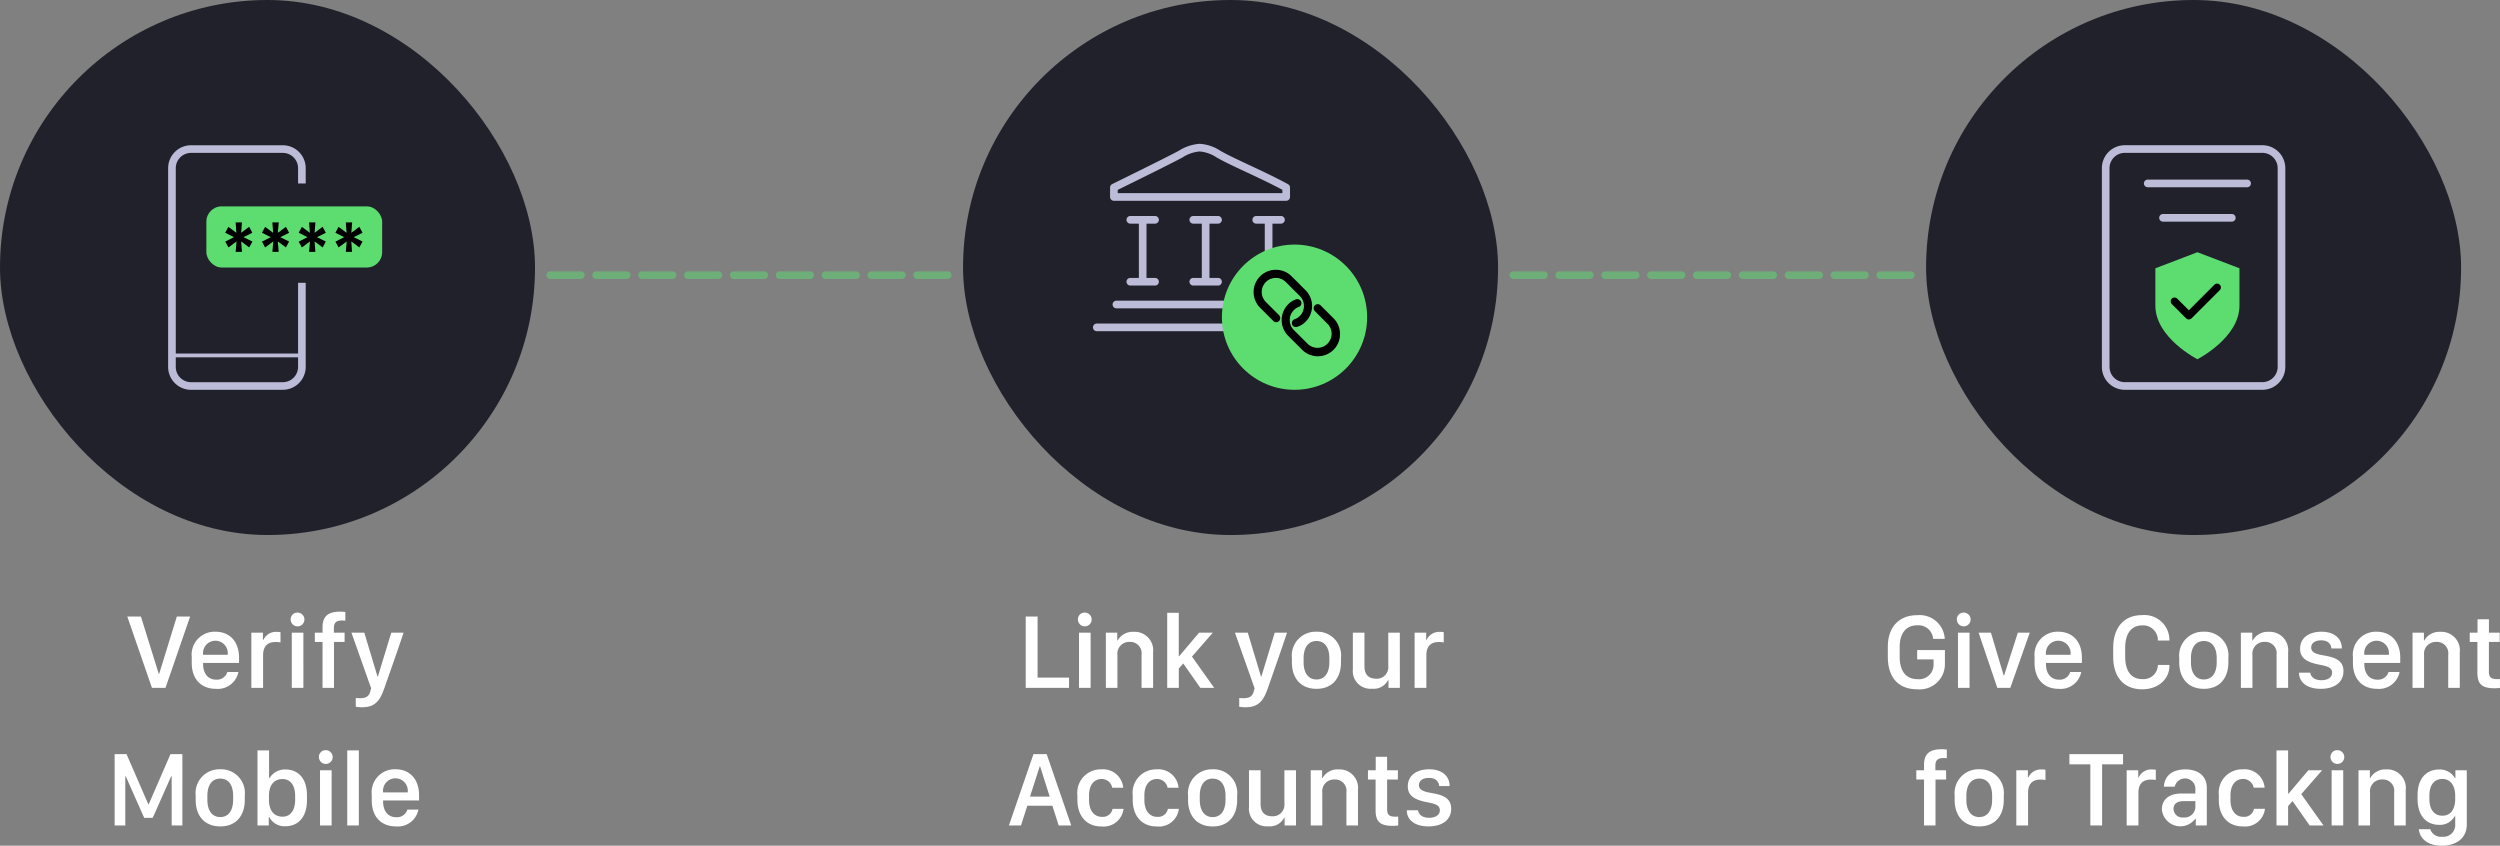 <svg xmlns="http://www.w3.org/2000/svg" width="327.089" height="110.646" viewBox="0 0 327.089 110.646">
  <rect x="0" y="0" width="327.089" height="110.646" fill="#808080" stroke="none"/>
  <g id="Group_9710" data-name="Group 9710" transform="translate(-31 -453)">
    <g id="Group_9718" data-name="Group 9718">
      <path id="Path_9549" data-name="Path 9549" d="M15.458,6.588a3.293,3.293,0,0,0-3.6-3.1c-2.434,0-3.849,1.606-3.849,4.136V8.926c0,2.611,1.285,4.259,3.869,4.259a3.3,3.3,0,0,0,3.6-3.247V8.051h-3.63V9.274h2.146v.731A1.892,1.892,0,0,1,11.9,11.858c-1.579,0-2.338-1.121-2.338-2.939V7.627c0-1.777.841-2.816,2.29-2.816A1.936,1.936,0,0,1,13.94,6.588ZM17.187,13H18.7V5.774H17.187Zm-.144-8.989a.9.9,0,1,0,.9-.861A.866.866,0,0,0,17.043,4.011ZM22.334,13h1.7l2.543-7.226H25.021l-1.8,5.605h-.055L21.5,5.774H19.887Zm8.032.123a2.735,2.735,0,0,0,2.946-2.2H31.871a1.422,1.422,0,0,1-1.483,1c-1.032,0-1.688-.807-1.688-2.023V9.732h4.7v-.69c0-2.037-1.162-3.391-3.09-3.391a3.009,3.009,0,0,0-3.1,3.322v.731C27.2,11.845,28.432,13.123,30.367,13.123ZM28.7,8.673V8.659a1.62,1.62,0,1,1,3.213,0v.014Zm10.363-.889c0-1.9.807-2.96,2.235-2.96a1.93,1.93,0,0,1,2.044,1.982h1.511V6.7a3.275,3.275,0,0,0-3.562-3.22c-2.406,0-3.794,1.62-3.794,4.3V8.926c0,2.659,1.388,4.259,3.794,4.259,2.058,0,3.562-1.285,3.562-3.09v-.1H43.341A1.878,1.878,0,0,1,41.3,11.852c-1.429,0-2.235-1.046-2.235-2.919ZM49.357,5.651a3.118,3.118,0,0,0-3.22,3.432v.581c0,2.037,1.135,3.459,3.22,3.459s3.206-1.422,3.206-3.459V9.083A3.1,3.1,0,0,0,49.357,5.651Zm0,1.217c1.128,0,1.682.916,1.682,2.235v.554c0,1.3-.547,2.242-1.682,2.242s-1.688-.95-1.688-2.242V9.1C47.668,7.791,48.229,6.868,49.357,6.868ZM54.2,13h1.511V8.693A1.537,1.537,0,0,1,57.3,6.984a1.484,1.484,0,0,1,1.572,1.682V13h1.511V8.358a2.422,2.422,0,0,0-2.536-2.693,2.272,2.272,0,0,0-2.1,1.121h-.055V5.774H54.2Zm7.745-5.113c0,1.319,1.073,1.771,2.393,2.051.964.191,1.8.314,1.8,1.066,0,.533-.444.991-1.408.991-.854,0-1.367-.4-1.449-.984H61.812c0,1.292,1.094,2.112,2.83,2.112,1.818,0,2.98-.848,2.98-2.311,0-1.367-1.053-1.784-2.393-2.023C64.41,8.639,63.4,8.5,63.4,7.736c0-.608.526-.957,1.3-.957.984,0,1.3.561,1.347,1.066h1.367c0-1.278-.964-2.194-2.673-2.194C63.282,5.651,61.949,6.321,61.949,7.887Zm10.069,5.236a2.735,2.735,0,0,0,2.946-2.2H73.522a1.422,1.422,0,0,1-1.483,1c-1.032,0-1.688-.807-1.688-2.023V9.732h4.7v-.69c0-2.037-1.162-3.391-3.09-3.391a3.009,3.009,0,0,0-3.1,3.322v.731C68.853,11.845,70.083,13.123,72.018,13.123ZM70.35,8.673V8.659a1.62,1.62,0,1,1,3.213,0v.014ZM76.66,13H78.17V8.693a1.537,1.537,0,0,1,1.586-1.709,1.484,1.484,0,0,1,1.572,1.682V13h1.511V8.358A2.422,2.422,0,0,0,80.3,5.665a2.272,2.272,0,0,0-2.1,1.121H78.15V5.774H76.66Zm8.5-7.226H84.145V6.991h1V10.97c0,1.449.485,2.078,2.242,2.078A5.084,5.084,0,0,0,88.1,13V11.838a2.532,2.532,0,0,1-.342.014c-.813,0-1.107-.219-1.107-1V6.991h1.408V5.774H86.654V4.018h-1.49ZM12.747,31h1.5V24.991h1.388V23.774H14.23V23.18c0-.766.362-1,1.087-1a2.735,2.735,0,0,1,.41.027V21.067a5.444,5.444,0,0,0-.67-.041c-1.586,0-2.311.608-2.311,2.03v.718H11.735v1.217h1.012Zm7.226-7.349a3.118,3.118,0,0,0-3.22,3.432v.581c0,2.037,1.135,3.459,3.22,3.459s3.206-1.422,3.206-3.459v-.581A3.1,3.1,0,0,0,19.973,23.651Zm0,1.217c1.128,0,1.682.916,1.682,2.235v.554c0,1.3-.547,2.242-1.682,2.242s-1.688-.95-1.688-2.242V27.1C18.284,25.791,18.845,24.868,19.973,24.868ZM24.819,31h1.538V26.721c0-.971.41-1.723,1.627-1.723a3.138,3.138,0,0,1,.649.055v-1.34a2.779,2.779,0,0,0-.513-.041,1.794,1.794,0,0,0-1.729,1.053h-.055v-.95H24.819Zm11.225,0V23h2.741V21.669H31.765V23h2.741v8Zm3.213,0h1.538V26.721c0-.971.41-1.723,1.627-1.723a3.138,3.138,0,0,1,.649.055v-1.34a2.779,2.779,0,0,0-.513-.041,1.794,1.794,0,0,0-1.729,1.053h-.055v-.95H39.257Zm8.989-.889H48.3V31h1.442V26.078c0-1.613-1.2-2.413-2.8-2.413-1.928,0-2.748,1.025-2.81,2.256h1.422a1.363,1.363,0,0,1,2.693.212v.69H46.414c-1.661,0-2.55.813-2.55,2.1a2.43,2.43,0,0,0,4.382,1.189Zm-1.559-.157a1.158,1.158,0,0,1-1.3-1.114c0-.6.4-1.019,1.285-1.019h1.572v.8A1.414,1.414,0,0,1,46.688,29.954Zm4.628-2.276c0,2.023,1.155,3.445,3.117,3.445a2.623,2.623,0,0,0,2.919-2.3H55.916a1.293,1.293,0,0,1-1.395,1.046c-1.032,0-1.682-.848-1.682-2.187v-.615c0-1.333.622-2.153,1.675-2.153a1.4,1.4,0,0,1,1.36,1.142h1.436a2.641,2.641,0,0,0-2.878-2.4,3.055,3.055,0,0,0-3.117,3.377Zm9.064.786.581-.656L63.2,31h1.812L62.1,26.905l2.734-3.131h-1.8l-2.6,3.069H60.38V21.177H58.862V31H60.38ZM66.074,31h1.518V23.774H66.074Zm-.144-8.989a.9.9,0,1,0,.9-.861A.866.866,0,0,0,65.931,22.011ZM69.588,31H71.1V26.693a1.537,1.537,0,0,1,1.586-1.709,1.484,1.484,0,0,1,1.572,1.682V31h1.511V26.358a2.422,2.422,0,0,0-2.536-2.693,2.272,2.272,0,0,0-2.1,1.121h-.055V23.774h-1.49Zm10.958,1.477a1.469,1.469,0,0,1-1.565-.984h-1.5c.137,1.2,1.087,2.153,3.056,2.153,1.634,0,3.22-.834,3.22-2.755V23.774H82.269V24.82h-.055a2.265,2.265,0,0,0-2.078-1.142c-1.668,0-2.816,1.189-2.816,3.35v.52c0,2.188,1.155,3.37,2.816,3.37a2.194,2.194,0,0,0,2.051-1.142h.055v1.046A1.542,1.542,0,0,1,80.546,32.477Zm.034-7.561c1,0,1.661.827,1.661,2.188v.431c0,1.381-.622,2.188-1.661,2.188-1.08,0-1.716-.807-1.716-2.187V27.1C78.864,25.7,79.5,24.916,80.58,24.916Z" transform="translate(269.986 530)" fill="#fff"/>
      <g id="Group_9714" data-name="Group 9714">
        <rect id="Rectangle_140257" data-name="Rectangle 140257" width="70" height="70" rx="35" transform="translate(283 453)" fill="#21212b"/>
        <g id="Group_9175" data-name="Group 9175" transform="translate(123 20)">
          <g id="Rectangle_140212" data-name="Rectangle 140212" transform="translate(175 448)" fill="none" stroke="#707070" stroke-width="1" opacity="0">
            <rect width="40" height="40" stroke="none"/>
            <rect x="0.5" y="0.5" width="39" height="39" fill="none"/>
          </g>
          <g id="Group_9177" data-name="Group 9177" transform="translate(1 1)">
            <path id="Union_142" data-name="Union 142" d="M23586,22671a3,3,0,0,1-3-3v-26a3,3,0,0,1,3-3h18a3,3,0,0,1,3,3v26a3,3,0,0,1-3,3Zm-2-29v26a2.005,2.005,0,0,0,2,2h18a2.006,2.006,0,0,0,2-2v-26a2.006,2.006,0,0,0-2-2h-18A2.005,2.005,0,0,0,23584,22642Zm7,7a.5.5,0,0,1,0-1h9a.5.5,0,0,1,0,1Zm-2-4.5a.5.5,0,0,1,0-1h13a.5.5,0,0,1,0,1Z" transform="translate(-23401 -22188)" fill="#bcbcd8"/>
            <g id="Group_9176" data-name="Group 9176" transform="translate(0 -1)">
              <path id="Path_76" data-name="Path 76" d="M9.5,16S15,13.2,15,9V4.1L9.5,2,4,4.1V9C4,13.2,9.5,16,9.5,16Z" transform="translate(185 464)" fill="#5ddd70"/>
              <path id="Path_9442" data-name="Path 9442" d="M193.247,474.753a.5.5,0,0,1-.354-.146l-1.878-1.878a.5.5,0,0,1,.707-.707l1.525,1.525,3.334-3.334a.5.5,0,1,1,.707.707l-3.688,3.688A.5.5,0,0,1,193.247,474.753Z" transform="translate(0.131 0.047)"/>
            </g>
          </g>
        </g>
      </g>
    </g>
    <g id="Group_9717" data-name="Group 9717">
      <path id="Path_9548" data-name="Path 9548" d="M13.723,11.653H9.608V3.669H8.056V13h5.667ZM15.029,13h1.518V5.774H15.029Zm-.144-8.989a.9.9,0,1,0,.9-.861A.866.866,0,0,0,14.885,4.011ZM18.542,13h1.511V8.693a1.537,1.537,0,0,1,1.586-1.709,1.484,1.484,0,0,1,1.572,1.682V13h1.511V8.358a2.422,2.422,0,0,0-2.536-2.693,2.272,2.272,0,0,0-2.1,1.121h-.055V5.774h-1.49Zm9.543-2.536.581-.656L30.909,13H32.72L29.808,8.905l2.734-3.131h-1.8l-2.6,3.069h-.062V3.177H26.568V13h1.518ZM42.243,5.774H40.636l-1.75,5.742h-.048L37.109,5.774H35.427L38,13.055l-.089.314c-.157.711-.547.984-1.367.984a3.977,3.977,0,0,1-.554-.034v1.148a4.716,4.716,0,0,0,.8.068C38.2,15.536,39,15,39.6,13.4l.185-.5C39.789,12.884,41.935,6.779,42.243,5.774ZM46.1,5.651a3.118,3.118,0,0,0-3.22,3.432v.581c0,2.037,1.135,3.459,3.22,3.459s3.206-1.422,3.206-3.459V9.083A3.1,3.1,0,0,0,46.1,5.651Zm0,1.217c1.128,0,1.682.916,1.682,2.235v.554c0,1.3-.547,2.242-1.682,2.242s-1.688-.95-1.688-2.242V9.1C44.417,7.791,44.977,6.868,46.1,6.868Zm10.9-1.094H55.491v4.368A1.507,1.507,0,0,1,53.912,11.8c-.813,0-1.538-.369-1.538-1.634V5.774H50.856V10.58a2.312,2.312,0,0,0,2.509,2.529A2.1,2.1,0,0,0,55.45,12h.068v1h1.49ZM58.936,13h1.538V8.721C60.474,7.75,60.884,7,62.1,7a3.138,3.138,0,0,1,.649.055V5.713a2.779,2.779,0,0,0-.513-.041,1.794,1.794,0,0,0-1.729,1.053h-.055v-.95H58.936ZM7.434,31l.834-2.584h3.274L12.37,31H14.01L10.8,21.669H9.068L5.855,31Zm2.509-7.718,1.251,3.944H8.617l1.265-3.944Zm4.874,4.4c0,2.023,1.155,3.445,3.117,3.445a2.623,2.623,0,0,0,2.919-2.3H19.417a1.293,1.293,0,0,1-1.395,1.046c-1.032,0-1.682-.848-1.682-2.187v-.615c0-1.333.622-2.153,1.675-2.153a1.4,1.4,0,0,1,1.36,1.142h1.436a2.641,2.641,0,0,0-2.878-2.4,3.055,3.055,0,0,0-3.117,3.377Zm7.239,0c0,2.023,1.155,3.445,3.117,3.445a2.623,2.623,0,0,0,2.919-2.3H26.657a1.293,1.293,0,0,1-1.395,1.046c-1.032,0-1.682-.848-1.682-2.187v-.615c0-1.333.622-2.153,1.675-2.153a1.4,1.4,0,0,1,1.36,1.142h1.436a2.641,2.641,0,0,0-2.878-2.4,3.055,3.055,0,0,0-3.117,3.377Zm10.459-4.026a3.118,3.118,0,0,0-3.22,3.432v.581c0,2.037,1.135,3.459,3.22,3.459s3.206-1.422,3.206-3.459v-.581A3.1,3.1,0,0,0,32.515,23.651Zm0,1.217c1.128,0,1.682.916,1.682,2.235v.554c0,1.3-.547,2.242-1.682,2.242s-1.688-.95-1.688-2.242V27.1C30.827,25.791,31.387,24.868,32.515,24.868Zm10.9-1.094H41.9v4.368A1.507,1.507,0,0,1,40.322,29.8c-.813,0-1.538-.369-1.538-1.634V23.774H37.266V28.58a2.312,2.312,0,0,0,2.509,2.529A2.1,2.1,0,0,0,41.86,30h.068v1h1.49ZM45.346,31h1.511V26.693a1.537,1.537,0,0,1,1.586-1.709,1.484,1.484,0,0,1,1.572,1.682V31h1.511V26.358a2.422,2.422,0,0,0-2.536-2.693,2.272,2.272,0,0,0-2.1,1.121h-.055V23.774h-1.49Zm8.5-7.226H52.832v1.217h1V28.97c0,1.449.485,2.078,2.242,2.078A5.084,5.084,0,0,0,56.79,31V29.838a2.532,2.532,0,0,1-.342.014c-.813,0-1.107-.219-1.107-1V24.991h1.408V23.774H55.34V22.018H53.85Zm4.2,2.112c0,1.319,1.073,1.771,2.393,2.051.964.191,1.8.314,1.8,1.066,0,.533-.444.991-1.408.991-.854,0-1.367-.4-1.449-.984H57.911c0,1.292,1.094,2.112,2.83,2.112,1.818,0,2.98-.848,2.98-2.311,0-1.367-1.053-1.784-2.393-2.023-.82-.15-1.825-.294-1.825-1.053,0-.608.526-.957,1.3-.957.984,0,1.3.561,1.347,1.066h1.367c0-1.278-.964-2.194-2.673-2.194C59.38,23.651,58.047,24.321,58.047,25.887Z" transform="translate(157.145 530)" fill="#fff"/>
      <g id="Group_9713" data-name="Group 9713">
        <rect id="Rectangle_140216" data-name="Rectangle 140216" width="70" height="70" rx="35" transform="translate(157 453)" fill="#21212b"/>
        <g id="Group_9174" data-name="Group 9174" transform="translate(-3 20)">
          <g id="Rectangle_140212-2" data-name="Rectangle 140212" transform="translate(175 448)" fill="none" stroke="#707070" stroke-width="1" opacity="0">
            <rect width="40" height="40" stroke="none"/>
            <rect x="0.5" y="0.5" width="39" height="39" fill="none"/>
          </g>
          <g id="Group_9173" data-name="Group 9173" transform="translate(-2.131 -1)">
            <g id="Group_9169" data-name="Group 9169" transform="translate(179.631 453.32)">
              <g id="Group_9171" data-name="Group 9171" transform="translate(0)">
                <path id="Union_140" data-name="Union 140" d="M23533,22212.193a.5.5,0,0,1,0-1h26.945a.5.5,0,1,1,0,1Zm2.566-2.992a.5.5,0,0,1,0-1h21.813a.5.5,0,1,1,0,1Zm18.293-2.98a.5.5,0,0,1-.5-.5.5.5,0,0,1,.5-.5h1.117v-7.1h-1.117a.5.5,0,0,1,0-1h3.24a.5.5,0,0,1,0,1h-1.117v7.1h1.117a.5.5,0,0,1,.5.5.5.5,0,0,1-.5.5Zm-8.236,0a.5.5,0,0,1-.5-.5.5.5,0,0,1,.5-.5h1.117v-7.1h-1.117a.5.5,0,1,1,0-1h3.24a.5.5,0,0,1,0,1h-1.123v7.1h1.123a.5.5,0,0,1,.5.5.5.5,0,0,1-.5.5Zm-8.236,0a.5.5,0,0,1-.5-.5.5.5,0,0,1,.5-.5h1.117v-7.1h-1.117a.5.5,0,1,1,0-1h3.234a.5.5,0,1,1,0,1h-1.117v7.1h1.117a.5.5,0,0,1,.5.5.5.5,0,0,1-.5.5Zm-2.152-11.092a.5.5,0,0,1-.5-.5v-1.24a.5.5,0,0,1,.283-.449c.064-.031,6.729-3.289,8.709-4.354a5.836,5.836,0,0,1,2.732-.91,5.5,5.5,0,0,1,2.715.916c.975.557,2.264,1.154,3.748,1.852,1.578.738,3.365,1.572,5.092,2.508a.5.5,0,0,1,.266.438v1.24a.5.5,0,0,1-.5.5Zm8.965-5.66c-1.764.947-7.168,3.6-8.463,4.234v.426h21.541v-.437c-1.619-.863-3.293-1.65-4.777-2.342-1.508-.7-2.809-1.312-3.82-1.887a4.679,4.679,0,0,0-2.223-.785A4.837,4.837,0,0,0,23544.2,22189.469Z" transform="translate(-23533 -22188.18)" fill="#bcbcd8"/>
              </g>
            </g>
            <g id="Group_9172" data-name="Group 9172" transform="translate(213.404 466.256) rotate(90)">
              <circle id="Ellipse_527" data-name="Ellipse 527" cx="9.5" cy="9.5" r="9.5" transform="translate(-0.256 -1.596)" fill="#5ddd70"/>
              <g id="Icon_ionic-ios-link" data-name="Icon ionic-ios-link" transform="translate(3.141 2.042)">
                <path id="Path_9440" data-name="Path 9440" d="M9.575,17.184l-.032,0a.442.442,0,0,0-.257.12L7.56,19.033a1.946,1.946,0,0,1-2.753-2.753l1.833-1.833a1.935,1.935,0,0,1,.3-.249,1.964,1.964,0,0,1,.4-.2,1.871,1.871,0,0,1,.4-.1,1.9,1.9,0,0,1,.273-.019c.037,0,.075,0,.123.005a1.941,1.941,0,0,1,1.251.561,1.916,1.916,0,0,1,.457.73.421.421,0,0,0,.516.27l.008,0s.005,0,.005,0a.417.417,0,0,0,.281-.51,2.422,2.422,0,0,0-.657-1.1,2.813,2.813,0,0,0-1.539-.783c-.051-.008-.1-.016-.152-.021a2.758,2.758,0,0,0-.3-.016c-.069,0-.139,0-.206.008a2.7,2.7,0,0,0-.433.067c-.029.005-.056.013-.086.021a2.78,2.78,0,0,0-.521.2,2.745,2.745,0,0,0-.74.532L4.19,15.671a2.819,2.819,0,0,0-.815,1.991,2.81,2.81,0,0,0,4.794,1.986L9.915,17.9A.423.423,0,0,0,9.575,17.184Z" transform="translate(-3.375 -9.351)" stroke="#000" stroke-width="0.2"/>
                <path id="Path_9441" data-name="Path 9441" d="M19.929,4.2a2.816,2.816,0,0,0-3.974,0l-1.7,1.7a.43.43,0,0,0,.27.732.434.434,0,0,0,.339-.123l1.705-1.7A1.946,1.946,0,0,1,19.319,7.56L17.486,9.394a1.935,1.935,0,0,1-.3.249,1.964,1.964,0,0,1-.4.2,1.871,1.871,0,0,1-.4.1,1.9,1.9,0,0,1-.273.019c-.037,0-.078,0-.123-.005A1.921,1.921,0,0,1,14.3,8.712a.427.427,0,0,0-.51-.262.432.432,0,0,0-.3.548,2.441,2.441,0,0,0,.633,1h0l.005.005a2.814,2.814,0,0,0,1.692.8,2.758,2.758,0,0,0,.3.016q.1,0,.208-.008a3.056,3.056,0,0,0,.516-.086,2.78,2.78,0,0,0,.521-.2,2.745,2.745,0,0,0,.74-.532l1.833-1.833A2.813,2.813,0,0,0,19.929,4.2Z" transform="translate(-9.632 -3.375)" stroke="#000" stroke-width="0.2"/>
              </g>
            </g>
          </g>
        </g>
      </g>
    </g>
    <g id="Group_9716" data-name="Group 9716">
      <path id="Path_9547" data-name="Path 9547" d="M12.954,13l3.22-9.331H14.437l-2.311,7.492h-.055L9.741,3.669H7.957L11.183,13Zm6.59.123a2.735,2.735,0,0,0,2.946-2.2H21.047a1.422,1.422,0,0,1-1.483,1c-1.032,0-1.688-.807-1.688-2.023V9.732h4.7v-.69c0-2.037-1.162-3.391-3.09-3.391a3.009,3.009,0,0,0-3.1,3.322v.731C16.378,11.845,17.609,13.123,19.543,13.123Zm-1.668-4.45V8.659a1.62,1.62,0,1,1,3.213,0v.014ZM24.185,13h1.538V8.721c0-.971.41-1.723,1.627-1.723A3.138,3.138,0,0,1,28,7.053V5.713a2.779,2.779,0,0,0-.513-.041,1.794,1.794,0,0,0-1.729,1.053H25.7v-.95H24.185Zm5.291,0h1.518V5.774H29.476Zm-.144-8.989a.9.9,0,1,0,.9-.861A.866.866,0,0,0,29.333,4.011ZM33.5,13h1.5V6.991h1.388V5.774H34.986V5.18c0-.766.362-1,1.087-1a2.735,2.735,0,0,1,.41.027V3.067a5.444,5.444,0,0,0-.67-.041c-1.586,0-2.311.608-2.311,2.03v.718H32.491V6.991H33.5ZM44.1,5.774H42.492l-1.75,5.742h-.048L38.964,5.774H37.283l2.577,7.28-.089.314c-.157.711-.547.984-1.367.984a3.977,3.977,0,0,1-.554-.034v1.148a4.716,4.716,0,0,0,.8.068c1.408,0,2.208-.533,2.8-2.133l.185-.5C41.644,12.884,43.791,6.779,44.1,5.774ZM7.693,31V24.554h.055l2.42,5.455h1.114L13.7,24.554h.062V31h1.4V21.669H13.606l-2.851,6.563h-.048L7.857,21.669H6.3V31Zm12.428-7.349a3.118,3.118,0,0,0-3.22,3.432v.581c0,2.037,1.135,3.459,3.22,3.459s3.206-1.422,3.206-3.459v-.581A3.1,3.1,0,0,0,20.121,23.651Zm0,1.217c1.128,0,1.682.916,1.682,2.235v.554c0,1.3-.547,2.242-1.682,2.242s-1.688-.95-1.688-2.242V27.1C18.433,25.791,18.993,24.868,20.121,24.868ZM28.652,31.1c1.7,0,2.81-1.258,2.81-3.384v-.67c0-2.187-1.142-3.37-2.8-3.37A2.351,2.351,0,0,0,26.567,24.8h-.062V21.177H24.988V31h1.477V29.9h.062A2.248,2.248,0,0,0,28.652,31.1Zm-.376-1.251c-1.1,0-1.784-.766-1.784-2.208v-.52c0-1.436.684-2.194,1.784-2.194.971,0,1.641.766,1.641,2.194v.533C29.917,29.079,29.247,29.852,28.276,29.852ZM33.171,31h1.518V23.774H33.171Zm-.144-8.989a.9.9,0,1,0,.9-.861A.866.866,0,0,0,33.027,22.011ZM36.732,31H38.25V21.177H36.732Zm6.364.123a2.735,2.735,0,0,0,2.946-2.2H44.6a1.422,1.422,0,0,1-1.483,1c-1.032,0-1.688-.807-1.688-2.023v-.171h4.7v-.69c0-2.037-1.162-3.391-3.09-3.391a3.009,3.009,0,0,0-3.1,3.322v.731C39.932,29.845,41.162,31.123,43.1,31.123Zm-1.668-4.45v-.014a1.62,1.62,0,1,1,3.213,0v.014Z" transform="translate(39.699 530)" fill="#fff"/>
      <g id="Group_9712" data-name="Group 9712">
        <rect id="Rectangle_140211" data-name="Rectangle 140211" width="70" height="70" rx="35" transform="translate(31 453)" fill="#21212b"/>
        <g id="Group_8808" data-name="Group 8808" transform="translate(-87 -15)">
          <g id="Rectangle_140212-3" data-name="Rectangle 140212" transform="translate(133 483)" fill="none" stroke="#707070" stroke-width="1" opacity="0">
            <rect width="40" height="40" stroke="none"/>
            <rect x="0.5" y="0.5" width="39" height="39" fill="none"/>
          </g>
          <g id="Group_8807" data-name="Group 8807" transform="translate(-2 -1)">
            <g id="Group_8810" data-name="Group 8810">
              <g id="Group_8809" data-name="Group 8809">
                <path id="Union_141" data-name="Union 141" d="M23799,22708.006a3,3,0,0,1-3-3v-26a3,3,0,0,1,3-3h12a3,3,0,0,1,3,3v2h-1v-2a2,2,0,0,0-2-2h-12a2,2,0,0,0-2,2v24.252h16V22694h1v11a3,3,0,0,1-3,3Zm-2-3a2,2,0,0,0,2,2h12a2,2,0,0,0,2-2v-1.256h-16Z" transform="translate(-23654.002 -22188.002)" fill="#bcbcd8"/>
              </g>
              <rect id="Rectangle_140214" data-name="Rectangle 140214" width="23" height="8" rx="2" transform="translate(147 496)" fill="#5ddd70"/>
              <path id="Path_6462" data-name="Path 6462" d="M-4.6-1.56l-.108-1.364,1.054.787.418-.77L-4.4-3.48l1.157-.578-.424-.781-1.043.787L-4.6-5.41h-.832l.1,1.364-1.049-.787-.418.776,1.152.578L-6.788-2.9l.413.765,1.064-.787L-5.429-1.56Zm4.8,0L.093-2.924l1.054.787.418-.77L.408-3.48l1.157-.578-.424-.781L.1-4.052.207-5.41H-.625l.1,1.364L-1.57-4.833l-.418.776,1.152.578L-1.984-2.9l.413.765,1.064-.787L-.625-1.56Zm4.8,0L4.9-2.924l1.054.787.418-.77L5.212-3.48,6.37-4.057l-.424-.781L4.9-4.052,5.011-5.41H4.179l.1,1.364L3.234-4.833l-.418.776,1.152.578L2.821-2.9l.413.765L4.3-2.924,4.179-1.56Zm4.8,0L9.7-2.924l1.054.787.418-.77L10.017-3.48l1.157-.578-.424-.781-1.043.787L9.815-5.41H8.984l.1,1.364L8.038-4.833l-.418.776,1.152.578L7.625-2.9l.413.765L9.1-2.924,8.984-1.56Z" transform="translate(156.26 503.51)"/>
            </g>
          </g>
        </g>
      </g>
    </g>
    <path id="Line_1026" data-name="Line 1026" d="M52,.5H48a.5.5,0,0,1-.5-.5A.5.5,0,0,1,48-.5h4a.5.5,0,0,1,.5.5A.5.5,0,0,1,52,.5Zm-6,0H42a.5.5,0,0,1-.5-.5A.5.5,0,0,1,42-.5h4a.5.5,0,0,1,.5.5A.5.5,0,0,1,46,.5Zm-6,0H36a.5.5,0,0,1-.5-.5A.5.5,0,0,1,36-.5h4a.5.5,0,0,1,.5.5A.5.5,0,0,1,40,.5Zm-6,0H30a.5.5,0,0,1-.5-.5A.5.5,0,0,1,30-.5h4a.5.5,0,0,1,.5.5A.5.5,0,0,1,34,.5Zm-6,0H24a.5.5,0,0,1-.5-.5A.5.5,0,0,1,24-.5h4a.5.5,0,0,1,.5.5A.5.5,0,0,1,28,.5Zm-6,0H18a.5.5,0,0,1-.5-.5A.5.5,0,0,1,18-.5h4a.5.5,0,0,1,.5.5A.5.5,0,0,1,22,.5Zm-6,0H12a.5.5,0,0,1-.5-.5A.5.5,0,0,1,12-.5h4a.5.5,0,0,1,.5.5A.5.5,0,0,1,16,.5Zm-6,0H6A.5.5,0,0,1,5.5,0,.5.5,0,0,1,6-.5h4a.5.5,0,0,1,.5.5A.5.5,0,0,1,10,.5ZM4,.5H0A.5.5,0,0,1-.5,0,.5.5,0,0,1,0-.5H4a.5.5,0,0,1,.5.5A.5.5,0,0,1,4,.5Z" transform="translate(103 489)" fill="#5ddd70" opacity="0.5"/>
    <path id="Line_1377" data-name="Line 1377" d="M52,.5H48a.5.5,0,0,1-.5-.5A.5.5,0,0,1,48-.5h4a.5.5,0,0,1,.5.5A.5.5,0,0,1,52,.5Zm-6,0H42a.5.5,0,0,1-.5-.5A.5.5,0,0,1,42-.5h4a.5.5,0,0,1,.5.5A.5.5,0,0,1,46,.5Zm-6,0H36a.5.5,0,0,1-.5-.5A.5.5,0,0,1,36-.5h4a.5.5,0,0,1,.5.5A.5.5,0,0,1,40,.5Zm-6,0H30a.5.5,0,0,1-.5-.5A.5.5,0,0,1,30-.5h4a.5.5,0,0,1,.5.5A.5.5,0,0,1,34,.5Zm-6,0H24a.5.5,0,0,1-.5-.5A.5.5,0,0,1,24-.5h4a.5.5,0,0,1,.5.5A.5.5,0,0,1,28,.5Zm-6,0H18a.5.5,0,0,1-.5-.5A.5.5,0,0,1,18-.5h4a.5.5,0,0,1,.5.5A.5.5,0,0,1,22,.5Zm-6,0H12a.5.5,0,0,1-.5-.5A.5.5,0,0,1,12-.5h4a.5.5,0,0,1,.5.5A.5.5,0,0,1,16,.5Zm-6,0H6A.5.5,0,0,1,5.5,0,.5.5,0,0,1,6-.5h4a.5.5,0,0,1,.5.5A.5.5,0,0,1,10,.5ZM4,.5H0A.5.5,0,0,1-.5,0,.5.5,0,0,1,0-.5H4a.5.5,0,0,1,.5.5A.5.5,0,0,1,4,.5Z" transform="translate(229 489)" fill="#5ddd70" opacity="0.5"/>
  </g>
</svg>
